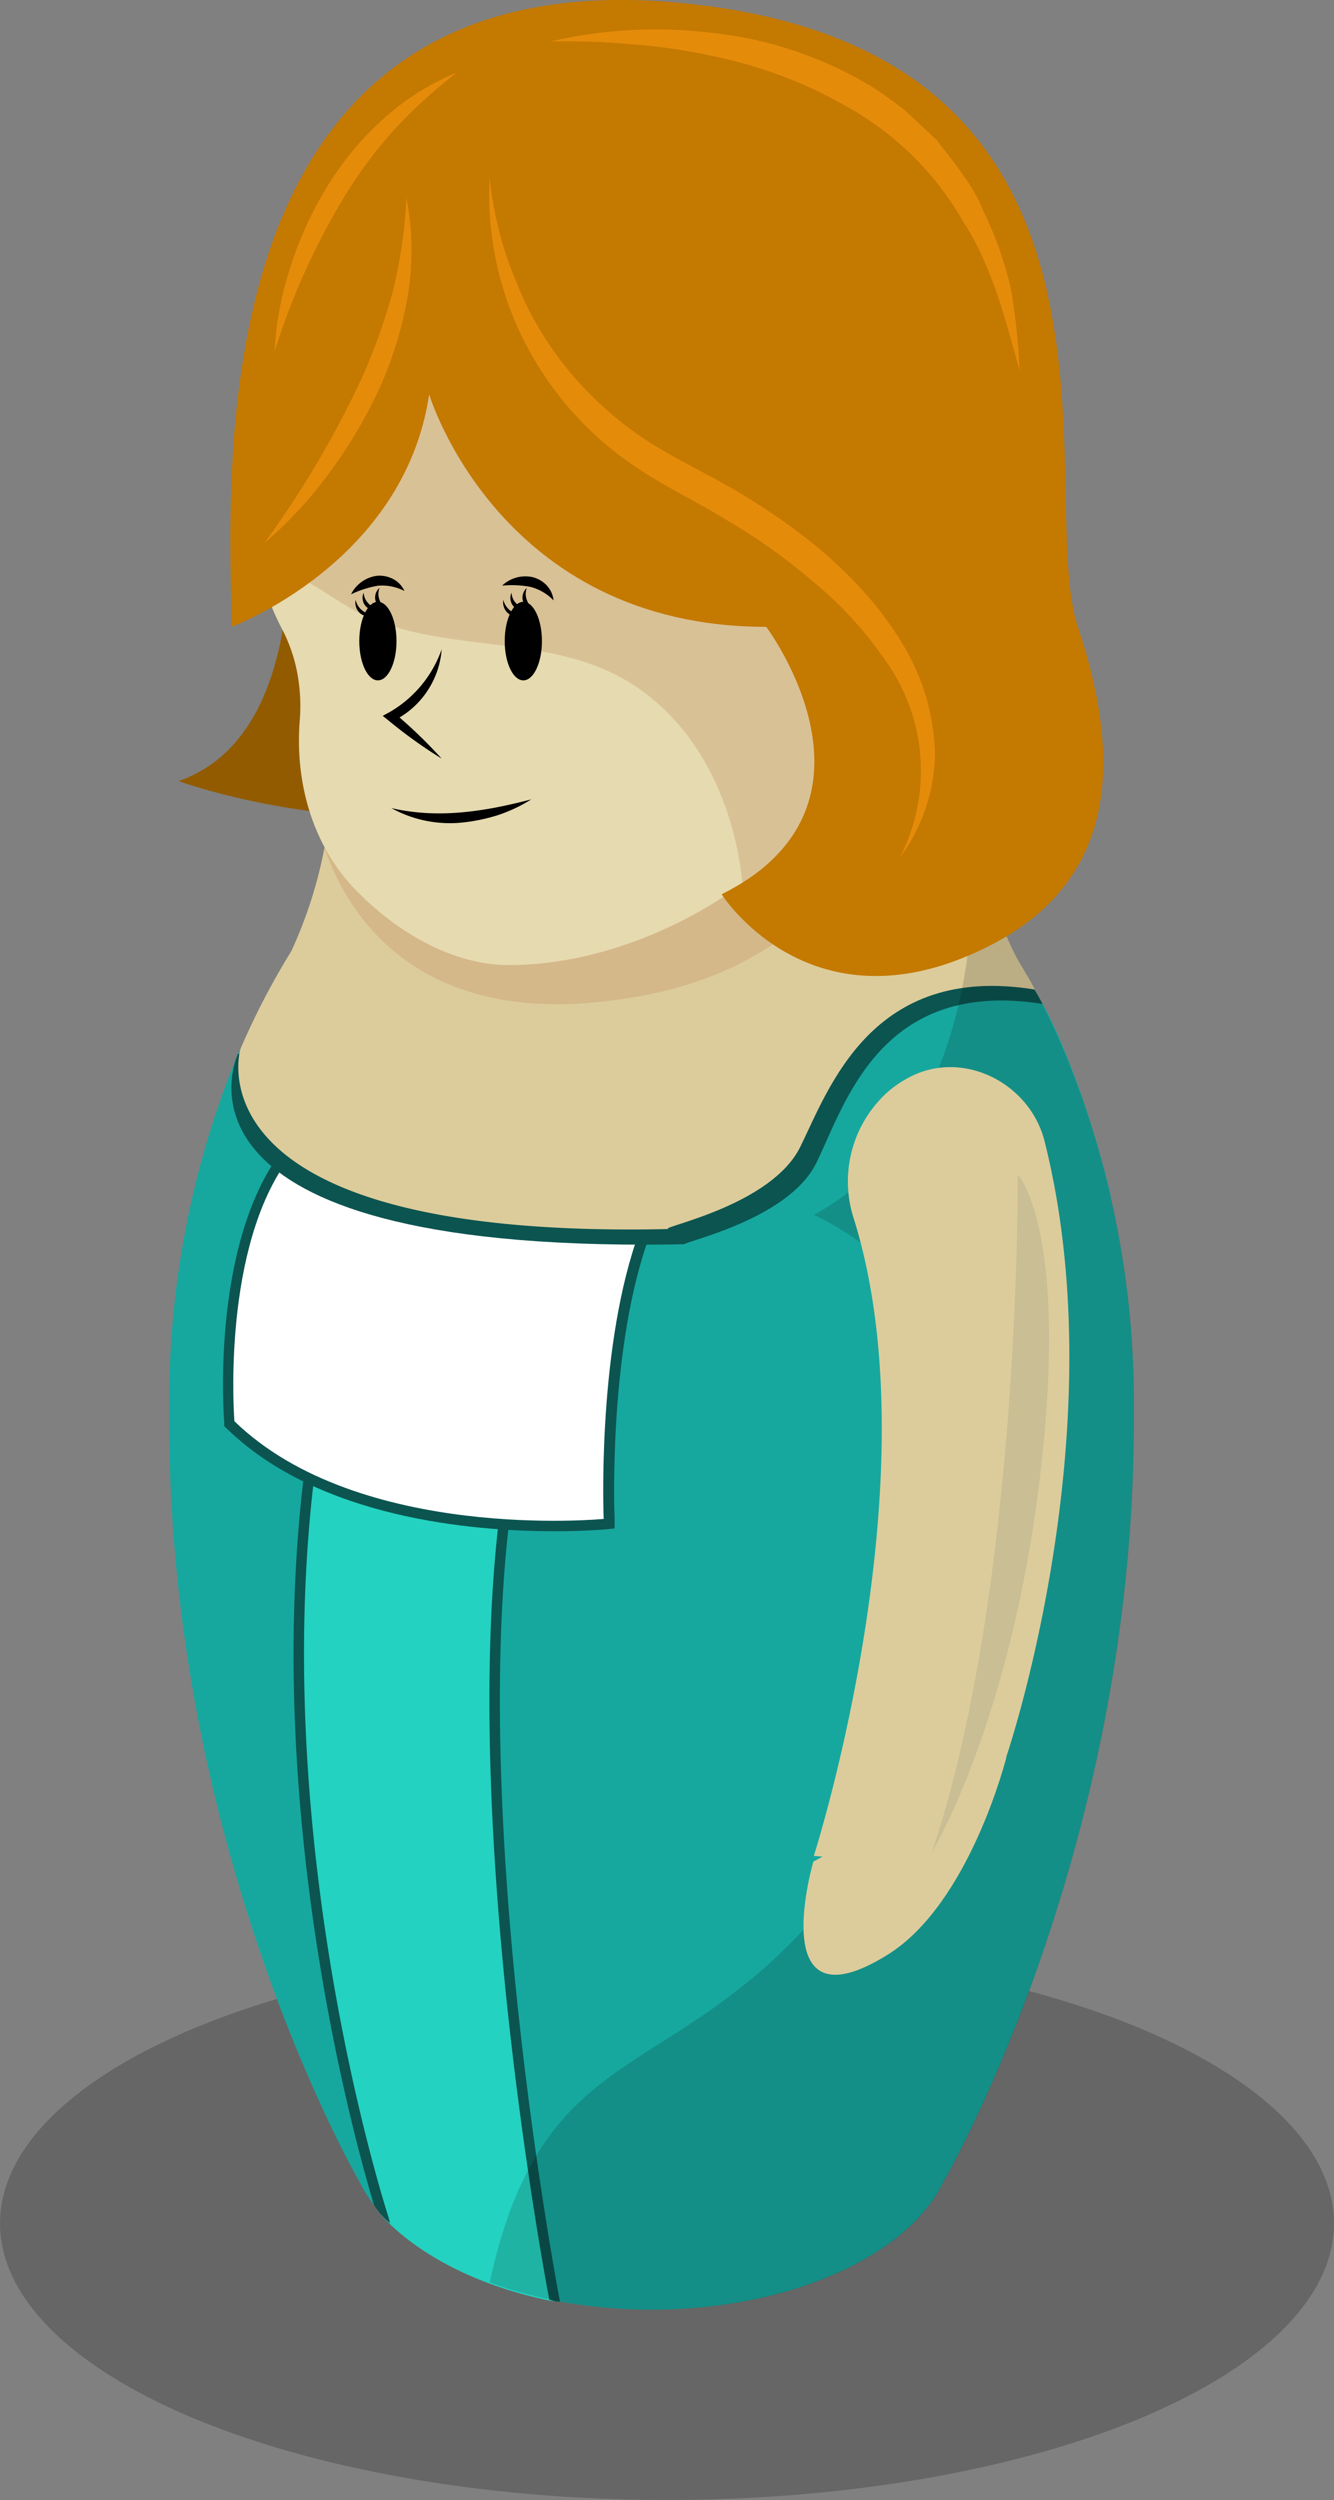 <svg xmlns="http://www.w3.org/2000/svg" viewBox="0 0 144.1 269.93"><rect x="0" y="0" width="144.1" height="269.93" fill="#808080" stroke="none"/><defs><style>.cls-1{opacity:0.2;}.cls-2{fill:#16a89f;}.cls-3{fill:#24d2c1;}.cls-4{fill:#0b5450;}.cls-5{fill:#fff;}.cls-6{fill:#ddcc9b;}.cls-7{opacity:0.4;}.cls-8{fill:#c69c6d;}.cls-9{opacity:0.15;}.cls-10{opacity:0.1;}.cls-11{fill:#104055;}.cls-12{fill:#935b00;}.cls-13{fill:#e6dab0;}.cls-14{fill:#c47900;}.cls-15{fill:#e58b0a;}</style></defs><title>Recurso 127</title><g id="Capa_2" data-name="Capa 2"><g id="personajes_individuales" data-name="personajes individuales"><g class="cls-1"><ellipse cx="72.05" cy="240.06" rx="72.05" ry="29.87"/></g><path class="cls-2" d="M25.93,113.25a98.59,98.59,0,0,0-7.65,38.8c0,.46,0,.93,0,1.38,0,0,0,0,0,.07,0,46.75,20.52,82,20.52,82h0c1.46,3,4.24,5.93,8.39,8.33,12.81,7.39,33.57,7.39,46.36,0,4.17-2.4,6.94-5.28,8.4-8.33h0s20.52-35.27,20.52-82v0c0-.48,0-.94,0-1.42a98.69,98.69,0,0,0-7.63-38.77Z"/><path class="cls-3" d="M33.36,159.65c-4.39,42.74,7.81,79.47,7.81,79.47s5.29,6.77,18.7,9.38c-.1-.63-9.54-56.2-5.47-83.9A61.48,61.48,0,0,1,33.36,159.65Z"/><path class="cls-4" d="M59.87,165.33h0c-8.94,0-25.4-1.43-35.34-11.05l-.31-.3,0-.43c-.06-.73-1.33-17.86,5.43-28.16l.61-.92.94.58c10.33,6.49,26.13,7.84,37.55,7.84h1.58l-.5,1.5c-4.13,12.19-3.46,29.4-3.44,29.58l0,1.06-1.06.11C65.23,165.14,63.16,165.33,59.87,165.33ZM26.41,153c9.4,8.81,25,10.13,33.46,10.13,1.82,0,3.27-.06,4.18-.11-.08-3.89-.11-17.11,3.11-27.82-11.21-.12-25.94-1.6-36.24-7.59C25.77,136.43,26.27,150.35,26.41,153Z"/><path class="cls-5" d="M30.55,126c-6.62,10.1-5.23,27.45-5.23,27.45C38.82,166.56,65.21,164,65.21,164s-.74-17.45,3.5-30C55.07,134,40.33,132.14,30.55,126Z"/><path class="cls-4" d="M25.71,113.78l89.17-.5s6.5,21.11-45.25,21.11C15.82,134.39,25.71,113.78,25.71,113.78Z"/><path class="cls-6" d="M110.94,105.31h0l-.06-.07c-.3-.55-.63-1.08-.94-1.61-2.25-4.21-7.36-16.69-5.07-40.27a0,0,0,0,1,0,0c0-.7.11-1.39.11-2.09a34.56,34.56,0,1,0-69.11,0c0,.73,1.87,14.94-.73,29.78,0,0,0,0,0,0a48.51,48.51,0,0,1-3.66,11.63,80,80,0,0,0-5.51,10.59s-5.87,19.48,42.12,19.48c46.83,0,46.83-19.44,46.83-19.44A80.87,80.87,0,0,0,110.94,105.31Z"/><path class="cls-4" d="M40.4,238.08c-2.14-7.09-11.81-42-7.67-77.94a.55.55,0,0,1,.63-.49.54.54,0,0,1,.49.62c-4.58,39.79,7.9,78.38,8,78.76a5.76,5.76,0,0,1,.26,1A8.56,8.56,0,0,1,40.4,238.08Z"/><path class="cls-4" d="M59.33,248.28c-.09-.48-9.34-48.63-5.55-83.19a.53.53,0,0,1,.62-.49.56.56,0,0,1,.5.62c-3.77,34.38,5.49,82.8,5.59,83.28A2.22,2.22,0,0,1,59.33,248.28Z"/><g class="cls-7"><path class="cls-8" d="M104.31,75.3a117.77,117.77,0,0,1,.57-11.94l0,0c0-.7.11-1.39.11-2.09a34.56,34.56,0,0,0-69.11,0c0,.74,1.87,14.94-.73,29.78,0,0,0,0,0,0,0,.18-.08.32-.12.49,4,11.31,13.66,18,28.62,16.74C84.56,106.5,92.92,95.81,104.31,75.3Z"/></g><path class="cls-4" d="M72.14,132.67c-.44-.27,11.21-2.58,14.3-8.83s7.69-19.87,25.32-17c0,0,4.6,7.46,7.57,20.59C119.33,127.39,102.81,151.08,72.14,132.67Z"/><path class="cls-2" d="M73.87,134.4c-.45-.27,11.21-2.58,14.3-8.82s6.85-20,24.47-17.18c0,0,4.1,7.24,7.35,20.7C120,129.1,104.54,152.81,73.87,134.4Z"/><g class="cls-9"><path d="M122.49,153.47c0-.48,0-.94,0-1.42a98.69,98.69,0,0,0-7.63-38.77,80.87,80.87,0,0,0-3.94-8h0l-.06-.07c-.31-.55-.63-1.08-.94-1.61a46.34,46.34,0,0,1-4.28-13.09l-.72,0s3,29.7-17,40.66c0,0,34.26,14.93,12.77,56.71S60,213.69,52.9,246.44c12.67,4.63,29.63,3.79,40.67-2.59,4.17-2.4,6.94-5.28,8.4-8.33h0s20.52-35.27,20.52-82Z"/></g><path class="cls-6" d="M87.86,201s-5.37,18.36,8,10.07c8.92-5.53,12.86-21.37,12.86-21.37Z"/><path class="cls-6" d="M92.22,131.56c8.78,28-4.31,68.82-4.31,68.82a21.26,21.26,0,0,0,20.79-10.69s12-35.18,4.14-66.45c-1.57-6.27-8.71-9.92-14.47-7a12,12,0,0,0-2.51,1.69A13,13,0,0,0,92.22,131.56Z"/><g class="cls-10"><path class="cls-11" d="M109.93,126.81s.38,44.4-9.25,73.16c0,0,8.56-14.1,11.69-40.76S109.93,126.81,109.93,126.81Z"/></g><path class="cls-12" d="M29.86,42.79S37.1,78.16,19.29,84.33c0,0,47,17.51,76.87-20.77L45.21,27Z"/><path class="cls-13" d="M62,25.81c-15.56,0-28.76,11-33.6,26.3C26.7,57.41,27.9,63.05,30.51,68A17.13,17.13,0,0,1,32.3,73.9a19.14,19.14,0,0,1,.09,3.76c-.57,6.8,1.36,13.68,6.14,18.54s10.75,8,16.43,8c19.66,0,42.61-17.54,42.61-39.17S81.63,25.81,62,25.81Z"/><g class="cls-7"><path class="cls-8" d="M97.57,65c0-21.64-15.94-39.18-35.6-39.18-15.56,0-28.76,11-33.6,26.3a18,18,0,0,0-.32,9.13,10.83,10.83,0,0,1,3.81.9c2.41,1.1,4.51,2.76,6.88,4,8.44,4.26,18.95,2.41,27.45,6.55S79.25,86,80.2,95.38C90.18,88.2,97.57,77.26,97.57,65Z"/></g><path class="cls-14" d="M46.36,42.58s7.52,25.1,36.41,25.1c0,0,14.44,19.25-4.82,28.88,0,0,8.74,13.79,26,6.89s17.3-21.33,12.48-35.77S126.09,5.1,73.14.28,25,53.23,25,67.68C25,67.68,43.65,60.81,46.36,42.58Z"/><path class="cls-15" d="M52.89,19.17a39.06,39.06,0,0,0,2.87,11.24,35.39,35.39,0,0,0,5.82,9.78A37.66,37.66,0,0,0,70,47.65c3.1,2,6.72,3.64,10.17,5.73C87,57.51,93.46,62.7,97.64,69.77A23.9,23.9,0,0,1,101,81.43a19.32,19.32,0,0,1-3.83,11.21,20.4,20.4,0,0,0-1.69-21.55,40.81,40.81,0,0,0-7.67-8.31,63.11,63.11,0,0,0-9.34-6.64c-3.21-2-6.78-3.62-10.21-6a35.5,35.5,0,0,1-8.68-8.48A35.09,35.09,0,0,1,52.89,19.17Z"/><path class="cls-15" d="M28.54,58.66A107.65,107.65,0,0,0,39,41a63.45,63.45,0,0,0,3.43-9.54A51.54,51.54,0,0,0,43.9,21.33a29.79,29.79,0,0,1,.17,10.49A41.37,41.37,0,0,1,41,41.91,51.1,51.1,0,0,1,35.61,51,44.57,44.57,0,0,1,28.54,58.66Z"/><path class="cls-15" d="M59.43,4.49a50.09,50.09,0,0,1,17.66-.92,41.75,41.75,0,0,1,17,5.74A40.66,40.66,0,0,1,97.85,12l3.35,3.13c1.82,2.44,3.89,4.75,5,7.61a38.07,38.07,0,0,1,3,8.47,67.55,67.55,0,0,1,.94,8.81c-1.57-5.67-3-11.32-6.09-16.09A32.81,32.81,0,0,0,92.42,12.06,48.67,48.67,0,0,0,76.7,6a56.65,56.65,0,0,0-8.54-1.21A68.46,68.46,0,0,0,59.43,4.49Z"/><path class="cls-15" d="M29.67,37.92a34.16,34.16,0,0,1,1.74-9.21,39.28,39.28,0,0,1,3.95-8.59,32.62,32.62,0,0,1,6.06-7.29,27,27,0,0,1,7.95-5A52.81,52.81,0,0,0,42.59,14a48.92,48.92,0,0,0-5.4,7.25A76.54,76.54,0,0,0,29.67,37.92Z"/><path d="M47.71,70.11a9.41,9.41,0,0,1-5.21,7.72l.09-.85a52.92,52.92,0,0,1,5.12,4.93,51.7,51.7,0,0,1-5.77-4.14l-.6-.48.69-.37A12.69,12.69,0,0,0,47.71,70.11Z"/><path d="M42.27,87.25c5.1,1.18,10.08.37,15.12-.94A16.6,16.6,0,0,1,53.82,88a19.53,19.53,0,0,1-3.88.81A13.11,13.11,0,0,1,42.27,87.25Z"/><ellipse cx="56.53" cy="69.22" rx="2.01" ry="4.24"/><path d="M54.24,63.23a3.67,3.67,0,0,1,3.28-.92,3.19,3.19,0,0,1,1.57.93,2.88,2.88,0,0,1,.71,1.59,5.29,5.29,0,0,0-2.53-1.47A10.93,10.93,0,0,0,54.24,63.23Z"/><ellipse cx="40.82" cy="69.22" rx="2.01" ry="4.24"/><path d="M37.92,64.17a3.66,3.66,0,0,1,2.79-2,3.19,3.19,0,0,1,1.8.37,2.78,2.78,0,0,1,1.18,1.27,5.26,5.26,0,0,0-2.86-.57A10.94,10.94,0,0,0,37.92,64.17Z"/><path d="M38.41,64.76A2,2,0,0,0,39.25,66a3.47,3.47,0,0,0,1.41.51A2,2,0,0,1,39,66.3,1.56,1.56,0,0,1,38.41,64.76Z"/><path d="M39.28,64c.09,1.07.89,1.55,1.82,2a2.14,2.14,0,0,1-1.51-.46A1.37,1.37,0,0,1,39.28,64Z"/><path d="M41,63.47c-.37,1,.15,1.78.81,2.58a2.09,2.09,0,0,1-1.18-1A1.37,1.37,0,0,1,41,63.47Z"/><path d="M54.37,64.77A2.1,2.1,0,0,0,55.22,66a3.47,3.47,0,0,0,1.41.51A2,2,0,0,1,55,66.31,1.56,1.56,0,0,1,54.37,64.77Z"/><path d="M55.25,64c.09,1.07.89,1.55,1.82,2a2.12,2.12,0,0,1-1.52-.45A1.38,1.38,0,0,1,55.25,64Z"/><path d="M56.91,63.48c-.37,1,.16,1.78.82,2.58a2.12,2.12,0,0,1-1.18-1A1.38,1.38,0,0,1,56.91,63.48Z"/></g></g></svg>